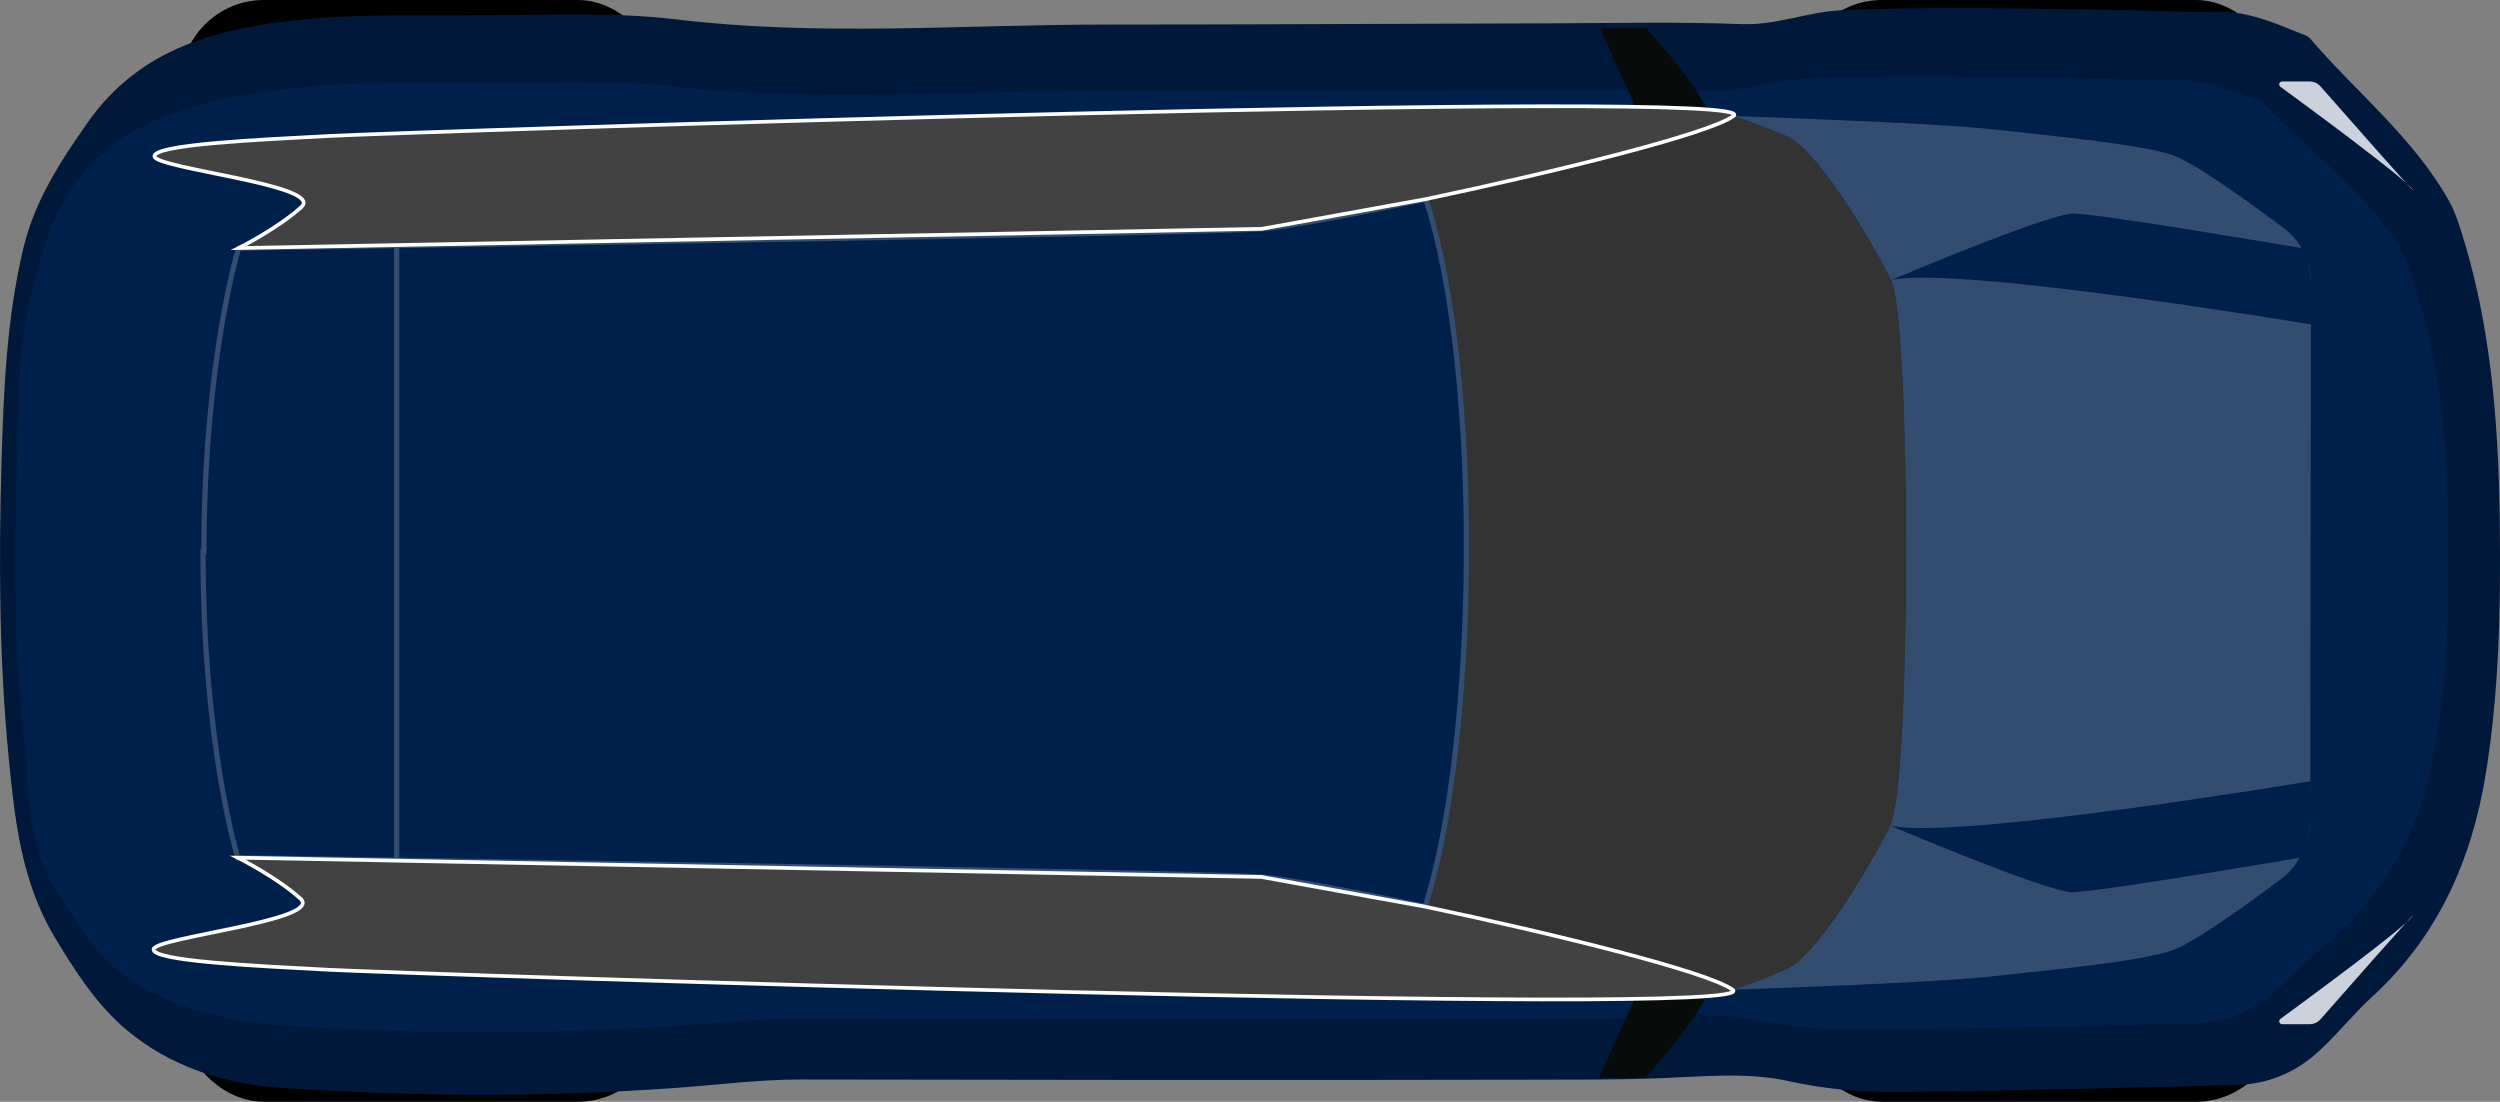 <?xml version="1.0" encoding="UTF-8"?><svg id="Calque_2" xmlns="http://www.w3.org/2000/svg" viewBox="0 0 480.25 211.64"><rect x="0" y="0" width="480.25" height="211.64" fill="#808080" stroke="none"/><defs><style>.cls-1,.cls-2{fill:#00204c;}.cls-3{fill:#001839;}.cls-4{fill:#333;}.cls-5{fill:#334d70;}.cls-6{fill:#ccd2db;}.cls-7{fill:#070b0a;}.cls-2,.cls-8{stroke:#334d70;}.cls-2,.cls-8,.cls-9{stroke-miterlimit:10;}.cls-8{fill:none;}.cls-9{fill:#424242;stroke:#fff;stroke-width:.71px;}</style></defs><g id="Calque_1-2"><g id="renault_scenic"><g id="wheels"><rect x="34.67" y="0" width="92.34" height="32.08" rx="16.04" ry="16.04"/><rect x="345.5" y="0" width="92.34" height="32.08" rx="16.04" ry="16.04"/><rect x="34.67" y="179.57" width="92.34" height="32.08" rx="16.04" ry="16.04"/><rect x="345.5" y="179.57" width="92.34" height="32.08" rx="16.04" ry="16.04"/></g><g id="body"><path id="body-2" class="cls-3" d="m93.91,2.9c12.48-.03,24.34-.58,36.14.84,27.37,3.29,54.81.98,82.22.98,28.59,0,57.17-.17,85.76-.24,12.21-.03,24.44-.31,36.63.15,6.64.25,12.65-2.38,19.15-2.67,17.47-.76,34.93-.31,52.39-.05,6.49.1,12.98.48,19.46.32,6.25-.16,11.64,2.35,17.18,4.55.34.13.69.35.92.62,8.91,10.37,19.84,19.02,26.68,31.16.86,1.53,1.46,3.14,2.01,4.81,7.19,22,7.89,44.77,7.79,67.56-.06,12.57-.69,25.17-2.71,37.63-2.69,16.65-9.19,31.36-21.9,42.97-3.76,3.44-6.96,7.58-10.74,10.91-4.03,3.56-9.24,5.81-14.95,5.96-9.48.25-18.96.53-28.44.73-12.23.26-24.45.53-36.68.63-7.1.06-14.12-.5-21.14-2.06-8.08-1.79-16.44-.9-24.64-.58-8.72.33-17.44.27-26.15.29-46.31.1-92.62.05-138.93-.04-8.25-.02-16.39,1.08-24.57,1.65-25.28,1.78-50.63,1.65-75.92-.1-10.56-.73-20.82-4.14-29-10.94-5.85-4.85-10.14-11.55-14.1-18.19-6.26-10.51-7.54-22.33-8.69-34.13C-.16,126.78-.25,107.82.29,88.87c.4-13.81.96-27.64,4.2-41.2,2.17-9.07,7.05-16.58,12.33-24.11C27,9.04,42.07,5.35,58.26,3.73c12.08-1.21,24.19-.58,35.65-.84Z"/><path id="body_top" class="cls-1" d="m462.78,51.49c-.53-1.47-1.12-2.89-1.95-4.23-6.66-10.67-17.29-18.28-25.97-27.4-.23-.24-.57-.43-.9-.54-5.39-1.94-10.64-4.14-16.72-4-6.31.15-12.62-.19-18.94-.28-17-.23-33.99-.63-51,.04-6.33.25-12.18,2.56-18.64,2.34-11.87-.41-23.77-.16-35.65-.13-27.82.06-55.65.21-83.47.21-26.68,0-53.38,2.03-80.03-.86-11.48-1.25-23.03-.76-35.18-.74-11.15.23-22.95-.33-34.7.73-15.76,1.43-34.4,4.67-44.32,17.44-5.14,6.61-6.91,13.22-9.02,21.2-3.15,11.92-2.71,24.08-3.09,36.22-.53,16.65-.44,33.33,1.35,49.94,1.12,10.37.38,20.77,6.47,30.01,3.85,5.84,7.15,11.73,12.84,16,7.97,5.97,20.81,8.97,31.1,9.62,24.61,1.54,49.28,1.66,73.89.09,7.97-.51,15.89-1.47,23.92-1.45,45.08.08,90.15.12,135.23.03,8.48-.02,16.96.04,25.45-.25,7.98-.28,16.12-1.06,23.98.51,6.83,1.37,13.67,1.86,20.58,1.81,11.9-.09,23.8-.33,35.7-.55,9.23-.17,18.45-.42,27.68-.64,5.56-.13,10.62-2.11,14.55-5.24,3.68-2.93,6.79-6.57,10.45-9.59,12.37-10.21,18.7-23.15,21.32-37.78,1.96-10.95,2.58-22.03,2.63-33.08.1-20.04-.58-40.06-7.58-59.4Zm-19,105.55c0,4.16-1.95,9.08-5.28,11.58-6.43,4.83-16.95,12.45-21.2,13.94-6.3,2.21-23.64,3.78-34.98,5.04-11.35,1.26-49.48,2.52-49.48,2.52,7.84,5.62-255.71-3.09-269.58-3.82-13.87-.73-34.21-1.65-33.75-3.97.46-2.31,32.83-5.55,28.2-9.71-4.62-4.16-12.02-7.86-12.02-7.86,0,0-6.68-21.35-6.68-58.83h.17c.07-37.14,6.68-58.28,6.68-58.28,0,0,7.4-3.7,12.02-7.86s-27.74-7.4-28.2-9.71c-.46-2.31,19.88-3.24,33.75-3.97s277.42-9.44,269.58-3.82c0,0,38.13,1.26,49.48,2.52,11.35,1.26,28.68,2.84,34.98,5.04,4.24,1.48,14.77,9.11,21.2,13.94,3.33,2.5,5.28,6.42,5.28,10.58l-.16,102.68Z"/></g><g id="driving_beam"><path id="driving_beam_left" class="cls-6" d="m438.41,15.65c-.55,0-.78.7-.34,1.02,5.23,3.83,23.41,17.2,25.31,19.65s-13.74-15.32-17.6-19.71c-.54-.61-1.31-.96-2.13-.96h-5.25Z"/><path id="driving_beam_right" class="cls-6" d="m438.41,196.75c-.55,0-.78-.7-.34-1.02,5.23-3.83,23.41-17.2,25.31-19.65s-13.74,15.32-17.6,19.71c-.54.61-1.31.96-2.13.96h-5.25Z"/></g><g id="mirrors"><path class="cls-7" d="m307.19,207.05l8.25-18.41s9.43.44,12.06,1.48-11.43,16.93-11.43,16.93h-8.89Z"/><path class="cls-7" d="m307.35,5.36l8.25,18.41s9.43-.44,12.06-1.48-11.43-16.93-11.43-16.93h-8.89Z"/></g><path id="windscreen" class="cls-4" d="m363.1,158.6c4.1-8.19,3.99-97.14.16-104.79-4.1-8.19-14.18-25.14-20.17-27.7-5.99-2.56-10.09-3.82-10.09-3.82-4.92,3.53-34.68,10.81-59.09,15.96h0c10.88,33.65,9.92,104.7-.16,135.91h0c24.41,5.15,54.17,12.43,59.09,15.96,0,0,4.1-1.26,10.09-3.82,5.99-2.56,16.07-19.5,20.17-27.7Z"/><g id="hood"><path id="hood-2" class="cls-5" d="m438.67,43.79c-6.43-4.83-16.95-12.45-21.2-13.94-6.3-2.21-23.64-3.78-34.98-5.04-11.35-1.26-49.48-2.52-49.48-2.52,0,0,4.1,1.26,10.09,3.82,5.99,2.56,16.07,19.5,20.17,27.7,3.83,7.66,3.93,96.6-.16,104.79-4.1,8.19-14.18,25.14-20.17,27.7-5.99,2.56-10.09,3.82-10.09,3.82,0,0,38.13-1.26,49.48-2.52,11.35-1.26,28.68-2.84,34.98-5.04,4.24-1.48,14.77-9.11,21.2-13.94,3.33-2.5,5.28-7.42,5.28-11.58l.16-102.68c0-4.16-1.95-8.08-5.28-10.58Z"/><g id="hood_reflexion"><path id="hood_reflexion-2" class="cls-1" d="m443.78,150.08s-68.18,11.39-80.68,8.52c0,0,30.12,12.79,35,12.79s43.85-6.63,43.85-6.63c0,0,2.64-3.23,1.83-14.68Z"/><path id="hood_reflexion-3" class="cls-1" d="m443.95,62.33s-68.18-11.39-80.68-8.52c0,0,30.12-12.79,35-12.79s43.85,6.63,43.85,6.63c0,0,2.61,1.73,1.83,14.68Z"/></g></g><g id="roof"><path id="roof-2" class="cls-2" d="m273.75,174.16h0c10.09-31.21,11.04-102.26.16-135.91h0c-14.45,3.05-27.03,5.36-31.46,5.7-11.93.92-196.6,3.7-196.6,3.7,0,0-6.62,21.14-6.68,58.28h-.17c0,37.49,6.68,58.83,6.68,58.83,0,0,184.67,2.77,196.6,3.7,4.44.34,17.01,2.65,31.46,5.7Z"/><line id="roof_ligne" class="cls-8" x1="76.2" y1="47.65" x2="76.2" y2="165.23"/></g><g id="windows"><path id="windows_left" class="cls-9" d="m273.92,38.25c24.41-5.15,54.17-12.43,59.09-15.96,7.84-5.62-255.71,3.09-269.58,3.82s-34.21,1.65-33.75,3.97c.46,2.31,32.83,5.55,28.2,9.71s-12.02,7.86-12.02,7.86l196.6-3.7,31.46-5.7Z"/><path id="windows_right" class="cls-9" d="m242.29,168.46l-196.6-3.7s7.4,3.7,12.02,7.86c4.62,4.16-27.74,7.4-28.2,9.71-.46,2.31,19.88,3.24,33.75,3.97,13.87.73,277.42,9.44,269.58,3.82-4.92-3.53-34.68-10.81-59.09-15.96l-31.46-5.7Z"/></g></g></g></svg>